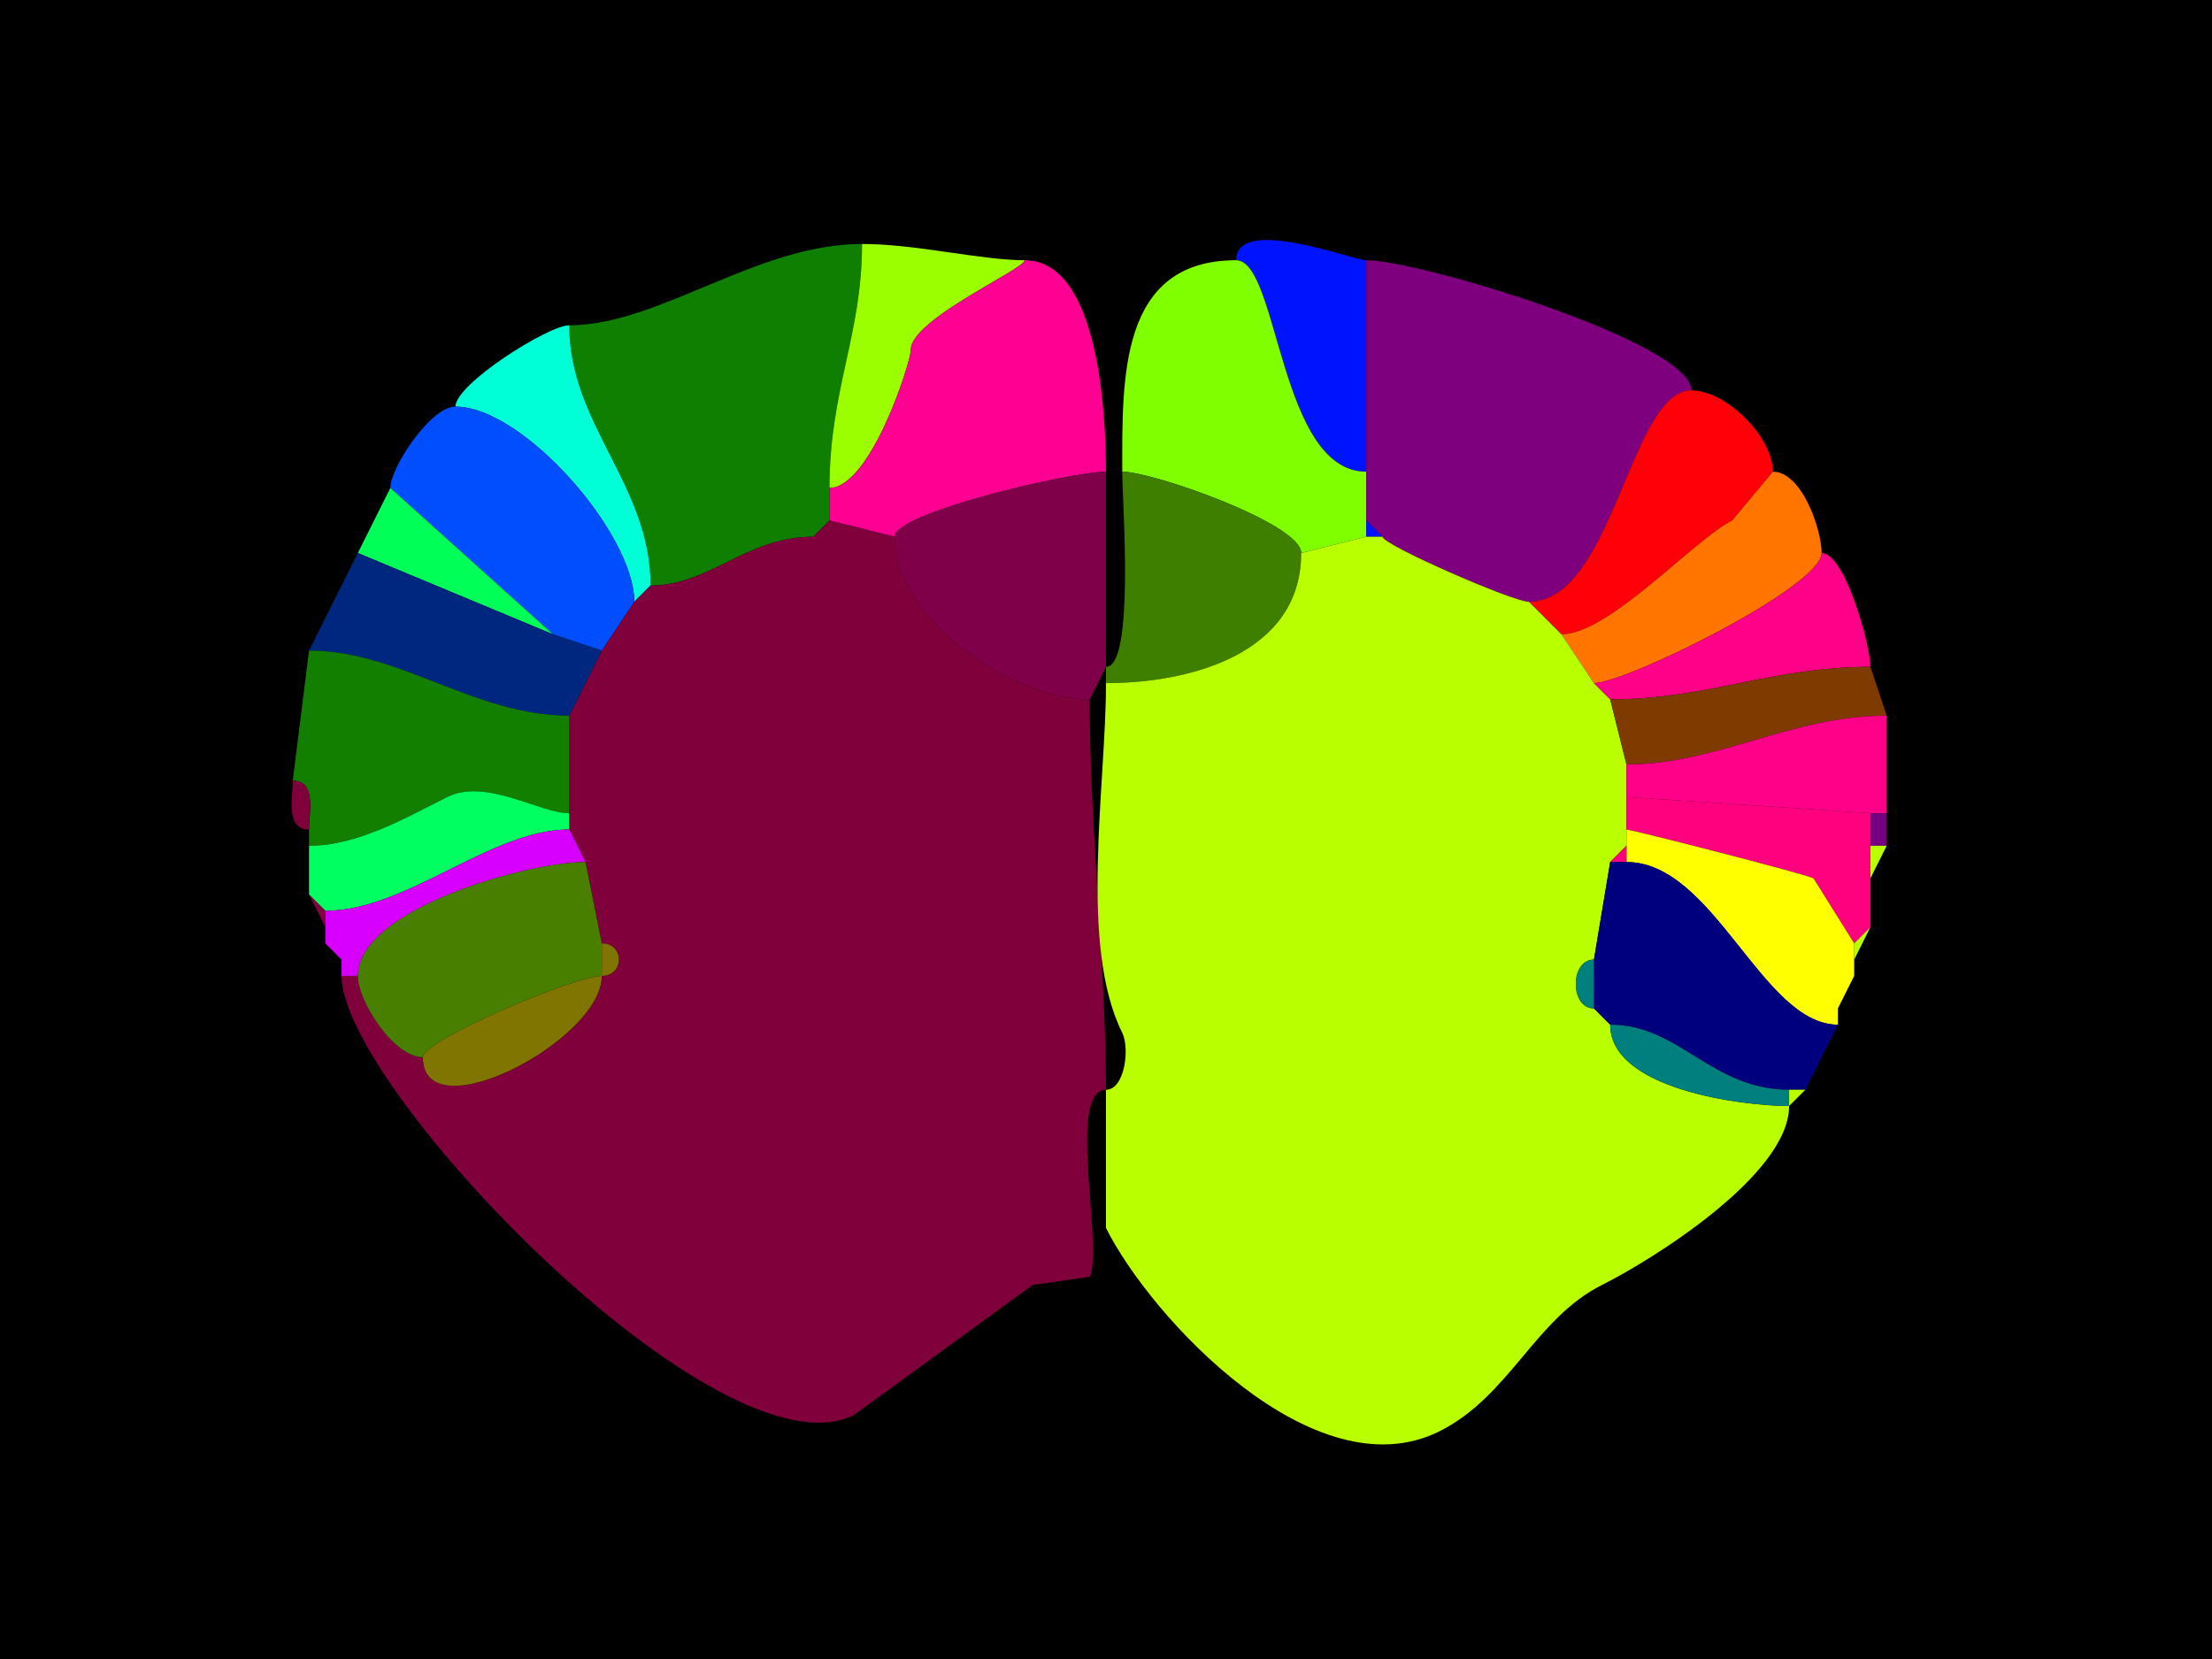 <svg xmlns="http://www.w3.org/2000/svg" xmlns:xlink="http://www.w3.org/1999/xlink" height="102" width="136">
<g>
<rect width="136" height="102" fill="#000000"  stroke-width="0" /> 
<path  fill="#0E7F00" stroke-width="0" stroke="#0E7F00" d = " M50 33 C45.885,33 43.641,36 40,36 40,29.801 35,26.11 35,20 40.518,20 46.512,15 53,15 53,20.601 51,23.971 51,30 51,30 51,32 51,32 51,32 50,33 50,33  Z"/>

<path  fill="#9CFF00" stroke-width="0" stroke="#9CFF00" d = " M63 16 C63,16.552 56,19.633 56,21.5 56,22.306 53.509,30 51,30 51,23.971 53,20.601 53,15 56.325,15 60.31,16 63,16  Z"/>

<path  fill="#0013FF" stroke-width="0" stroke="#0013FF" d = " M84 16 C84,21.006 84,24.705 84,29 78.646,29 78.614,16 76,16 76,13.202 83.178,16 84,16  Z"/>

<path  fill="#FF0092" stroke-width="0" stroke="#FF0092" d = " M51 32 L55,33 C55,31.512 65.906,29 68,29 68,25.587 67.587,16 63,16 63,16.552 56,19.633 56,21.5 56,22.306 53.509,30 51,30 51,30 51,32 51,32  Z"/>

<path  fill="#7FFF00" stroke-width="0" stroke="#7FFF00" d = " M84 33 L80,34 C80,32.198 70.869,29 69,29 69,23.334 68.778,16 76,16 78.614,16 78.646,29 84,29 84,29 84,32 84,32 84,32 84,33 84,33  Z"/>

<path  fill="#7F007F" stroke-width="0" stroke="#7F007F" d = " M85 33 C85,33.495 93.025,37 94,37 99.177,37 100.213,24 104,24 104,21.078 87.298,16 84,16 84,21.006 84,24.705 84,29 84,29 84,32 84,32 84,32 85,33 85,33  Z"/>

<path  fill="#00FFD7" stroke-width="0" stroke="#00FFD7" d = " M40 36 L39,37 C39,32.841 32.183,25 28,25 28,23.609 33.706,20 35,20 35,26.11 40,29.801 40,36  Z"/>

<path  fill="#FF0009" stroke-width="0" stroke="#FF0009" d = " M94 37 L96,39 C98.933,39 104.139,33.181 106.5,32 106.5,32 109,29 109,29 109,26.831 106.101,24 104,24 100.213,24 99.177,37 94,37  Z"/>

<path  fill="#004EFF" stroke-width="0" stroke="#004EFF" d = " M34 39 L37,40 C37,40 39,37 39,37 39,32.841 32.183,25 28,25 26.467,25 24,28.753 24,30 24,30 34,39 34,39  Z"/>

<path  fill="#7F0049" stroke-width="0" stroke="#7F0049" d = " M68 41 L67,43 C62.346,43 55,38.176 55,33 55,31.512 65.906,29 68,29 68,29 68,41 68,41  Z"/>

<path  fill="#3F7F00" stroke-width="0" stroke="#3F7F00" d = " M68 41 L68,42 C73.068,42 80,40.248 80,34 80,32.198 70.869,29 69,29 69,30.825 69.781,41 68,41  Z"/>

<path  fill="#FF7500" stroke-width="0" stroke="#FF7500" d = " M96 39 L98,42 C99.968,42 112,36.078 112,34 112,32.592 110.803,29 109,29 109,29 106.5,32 106.5,32 104.139,33.181 98.933,39 96,39  Z"/>

<path  fill="#00FF57" stroke-width="0" stroke="#00FF57" d = " M22 34 L34,39 C34,39 24,30 24,30 24,30 22,34 22,34  Z"/>

<path  fill="#9CFF00" stroke-width="0" stroke="#9CFF00" d = " M51 32 L50,33 C50,33 51,32 51,32  Z"/>

<path  fill="#7F003A" stroke-width="0" stroke="#7F003A" d = " M37 60 C37,63.97 26,69.685 26,65 24.189,65 22,61.562 22,60 22,60 21,60 21,60 21,66.868 44.252,91.124 52.5,87 52.5,87 63.5,79 63.5,79 63.5,79 67,78.5 67,78.5 67.861,76.778 65.573,67 68,67 68,59.484 67,51.099 67,43 62.346,43 55,38.176 55,33 55,33 51,32 51,32 51,32 50,33 50,33 45.885,33 43.641,36 40,36 40,36 39,37 39,37 39,37 37,40 37,40 37,40 35,44 35,44 35,44 35,50 35,50 35,50 35,51 35,51 35,51 36,53 36,53 36,53 37,58 37,58 38.399,58 38.399,60 37,60  Z"/>

<path  fill="#0013FF" stroke-width="0" stroke="#0013FF" d = " M84 33 L85,33 C85,33 84,32 84,32 84,32 84,33 84,33  Z"/>

<path  fill="#BAFF00" stroke-width="0" stroke="#BAFF00" d = " M68 67 L68,75.5 C70.761,81.022 80.814,91.843 88.5,88 92.82,85.84 94.383,81.059 98.5,79 101.51,77.495 110,72.243 110,68 107.162,68 99,66.979 99,63 99,63 98,62 98,62 96.514,62 96.514,59 98,59 98,59 99,53 99,53 99,53 100,52 100,52 100,52 100,51 100,51 100,51 100,49 100,49 100,49 100,47 100,47 100,47 99,43 99,43 99,43 98,42 98,42 98,42 96,39 96,39 96,39 94,37 94,37 93.025,37 85,33.495 85,33 85,33 84,33 84,33 84,33 80,34 80,34 80,40.248 73.068,42 68,42 68,48.295 66.32,58.139 69,63.5 69.472,64.445 69.156,67 68,67  Z"/>

<path  fill="#00277F" stroke-width="0" stroke="#00277F" d = " M37 40 L35,44 C29.152,44 24.595,40 19,40 19,40 22,34 22,34 22,34 34,39 34,39 34,39 37,40 37,40  Z"/>

<path  fill="#FF0088" stroke-width="0" stroke="#FF0088" d = " M98 42 L99,43 C104.953,43 108.932,41 115,41 115,39.655 113.429,34 112,34 112,36.078 99.968,42 98,42  Z"/>

<path  fill="#137F00" stroke-width="0" stroke="#137F00" d = " M19 51 L19,52 C22.003,52 24.953,50.273 27.5,49 29.864,47.818 33.196,50 35,50 35,50 35,44 35,44 29.152,44 24.595,40 19,40 19,40 18,48 18,48 19.473,48 19,49.952 19,51  Z"/>

<path  fill="#7F3A00" stroke-width="0" stroke="#7F3A00" d = " M116 44 C110.107,44 105.596,47 100,47 100,47 99,43 99,43 104.953,43 108.932,41 115,41 115,41 116,44 116,44  Z"/>

<path  fill="#FF0088" stroke-width="0" stroke="#FF0088" d = " M115 50 L116,50 C116,50 116,44 116,44 110.107,44 105.596,47 100,47 100,47 100,49 100,49 100,49 115,50 115,50  Z"/>

<path  fill="#7F003A" stroke-width="0" stroke="#7F003A" d = " M18 48 C19.473,48 19,49.952 19,51 17.527,51 18,49.048 18,48  Z"/>

<path  fill="#00FF61" stroke-width="0" stroke="#00FF61" d = " M19 55 L20,56 C25.019,56 30.145,51 35,51 35,51 35,50 35,50 33.196,50 29.864,47.818 27.5,49 24.953,50.273 22.003,52 19,52 19,52 19,55 19,55  Z"/>

<path  fill="#FF007F" stroke-width="0" stroke="#FF007F" d = " M115 57 L114,58 C114,58 111.5,54 111.5,54 110.928,53.714 100.308,51 100,51 100,51 100,49 100,49 100,49 115,50 115,50 115,50 115,52 115,52 115,52 115,54 115,54 115,54 115,57 115,57  Z"/>

<path  fill="#D700FF" stroke-width="0" stroke="#D700FF" d = " M21 60 L22,60 C22,55.921 32.356,53 36,53 36,53 35,51 35,51 30.145,51 25.019,56 20,56 20,56 20,57 20,57 20,57 20,58 20,58 20,58 21,59 21,59 21,59 21,60 21,60  Z"/>

<path  fill="#75007F" stroke-width="0" stroke="#75007F" d = " M115 52 L116,52 C116,52 116,50 116,50 116,50 115,50 115,50 115,50 115,52 115,52  Z"/>

<path  fill="#FFFF00" stroke-width="0" stroke="#FFFF00" d = " M113 62 L113,63 C108.348,63 105.389,53 100,53 100,53 100,52 100,52 100,52 100,51 100,51 100.308,51 110.928,53.714 111.5,54 111.5,54 114,58 114,58 114,58 114,59 114,59 114,59 114,60 114,60 114,60 113,62 113,62  Z"/>

<path  fill="#FF007F" stroke-width="0" stroke="#FF007F" d = " M99 53 L100,53 C100,53 100,52 100,52 100,52 99,53 99,53  Z"/>

<path  fill="#BAFF00" stroke-width="0" stroke="#BAFF00" d = " M116 52 L115,54 C115,54 115,52 115,52 115,52 116,52 116,52  Z"/>

<path  fill="#497F00" stroke-width="0" stroke="#497F00" d = " M37 60 C35.353,60 26,63.947 26,65 24.189,65 22,61.562 22,60 22,55.921 32.356,53 36,53 36,53 37,58 37,58 37,58 37,60 37,60  Z"/>

<path  fill="#00007F" stroke-width="0" stroke="#00007F" d = " M110 67 L111,67 C111,67 113,63 113,63 108.348,63 105.389,53 100,53 100,53 99,53 99,53 99,53 98,59 98,59 98,59 98,62 98,62 98,62 99,63 99,63 103.251,63 105.226,67 110,67  Z"/>

<path  fill="#7F003A" stroke-width="0" stroke="#7F003A" d = " M20 56 L20,57 C20,57 19,55 19,55 19,55 20,56 20,56  Z"/>

<path  fill="#BAFF00" stroke-width="0" stroke="#BAFF00" d = " M114 58 L114,59 C114,59 115,57 115,57 115,57 114,58 114,58  Z"/>

<path  fill="#7F003A" stroke-width="0" stroke="#7F003A" d = " M20 58 L21,59 C21,59 20,58 20,58  Z"/>

<path  fill="#7F7500" stroke-width="0" stroke="#7F7500" d = " M37 58 C38.399,58 38.399,60 37,60 37,60 37,58 37,58  Z"/>

<path  fill="#007F7F" stroke-width="0" stroke="#007F7F" d = " M98 59 C96.514,59 96.514,62 98,62 98,62 98,59 98,59  Z"/>

<path  fill="#7F7500" stroke-width="0" stroke="#7F7500" d = " M37 60 C35.353,60 26,63.947 26,65 26,69.685 37,63.97 37,60  Z"/>

<path  fill="#BAFF00" stroke-width="0" stroke="#BAFF00" d = " M114 60 L113,62 C113,62 114,60 114,60  Z"/>

<path  fill="#007F7F" stroke-width="0" stroke="#007F7F" d = " M110 67 L110,68 C107.162,68 99,66.979 99,63 103.251,63 105.226,67 110,67  Z"/>

<path  fill="#BAFF00" stroke-width="0" stroke="#BAFF00" d = " M111 67 L110,68 C110,68 110,67 110,67 110,67 111,67 111,67  Z"/>

</g>
</svg>
